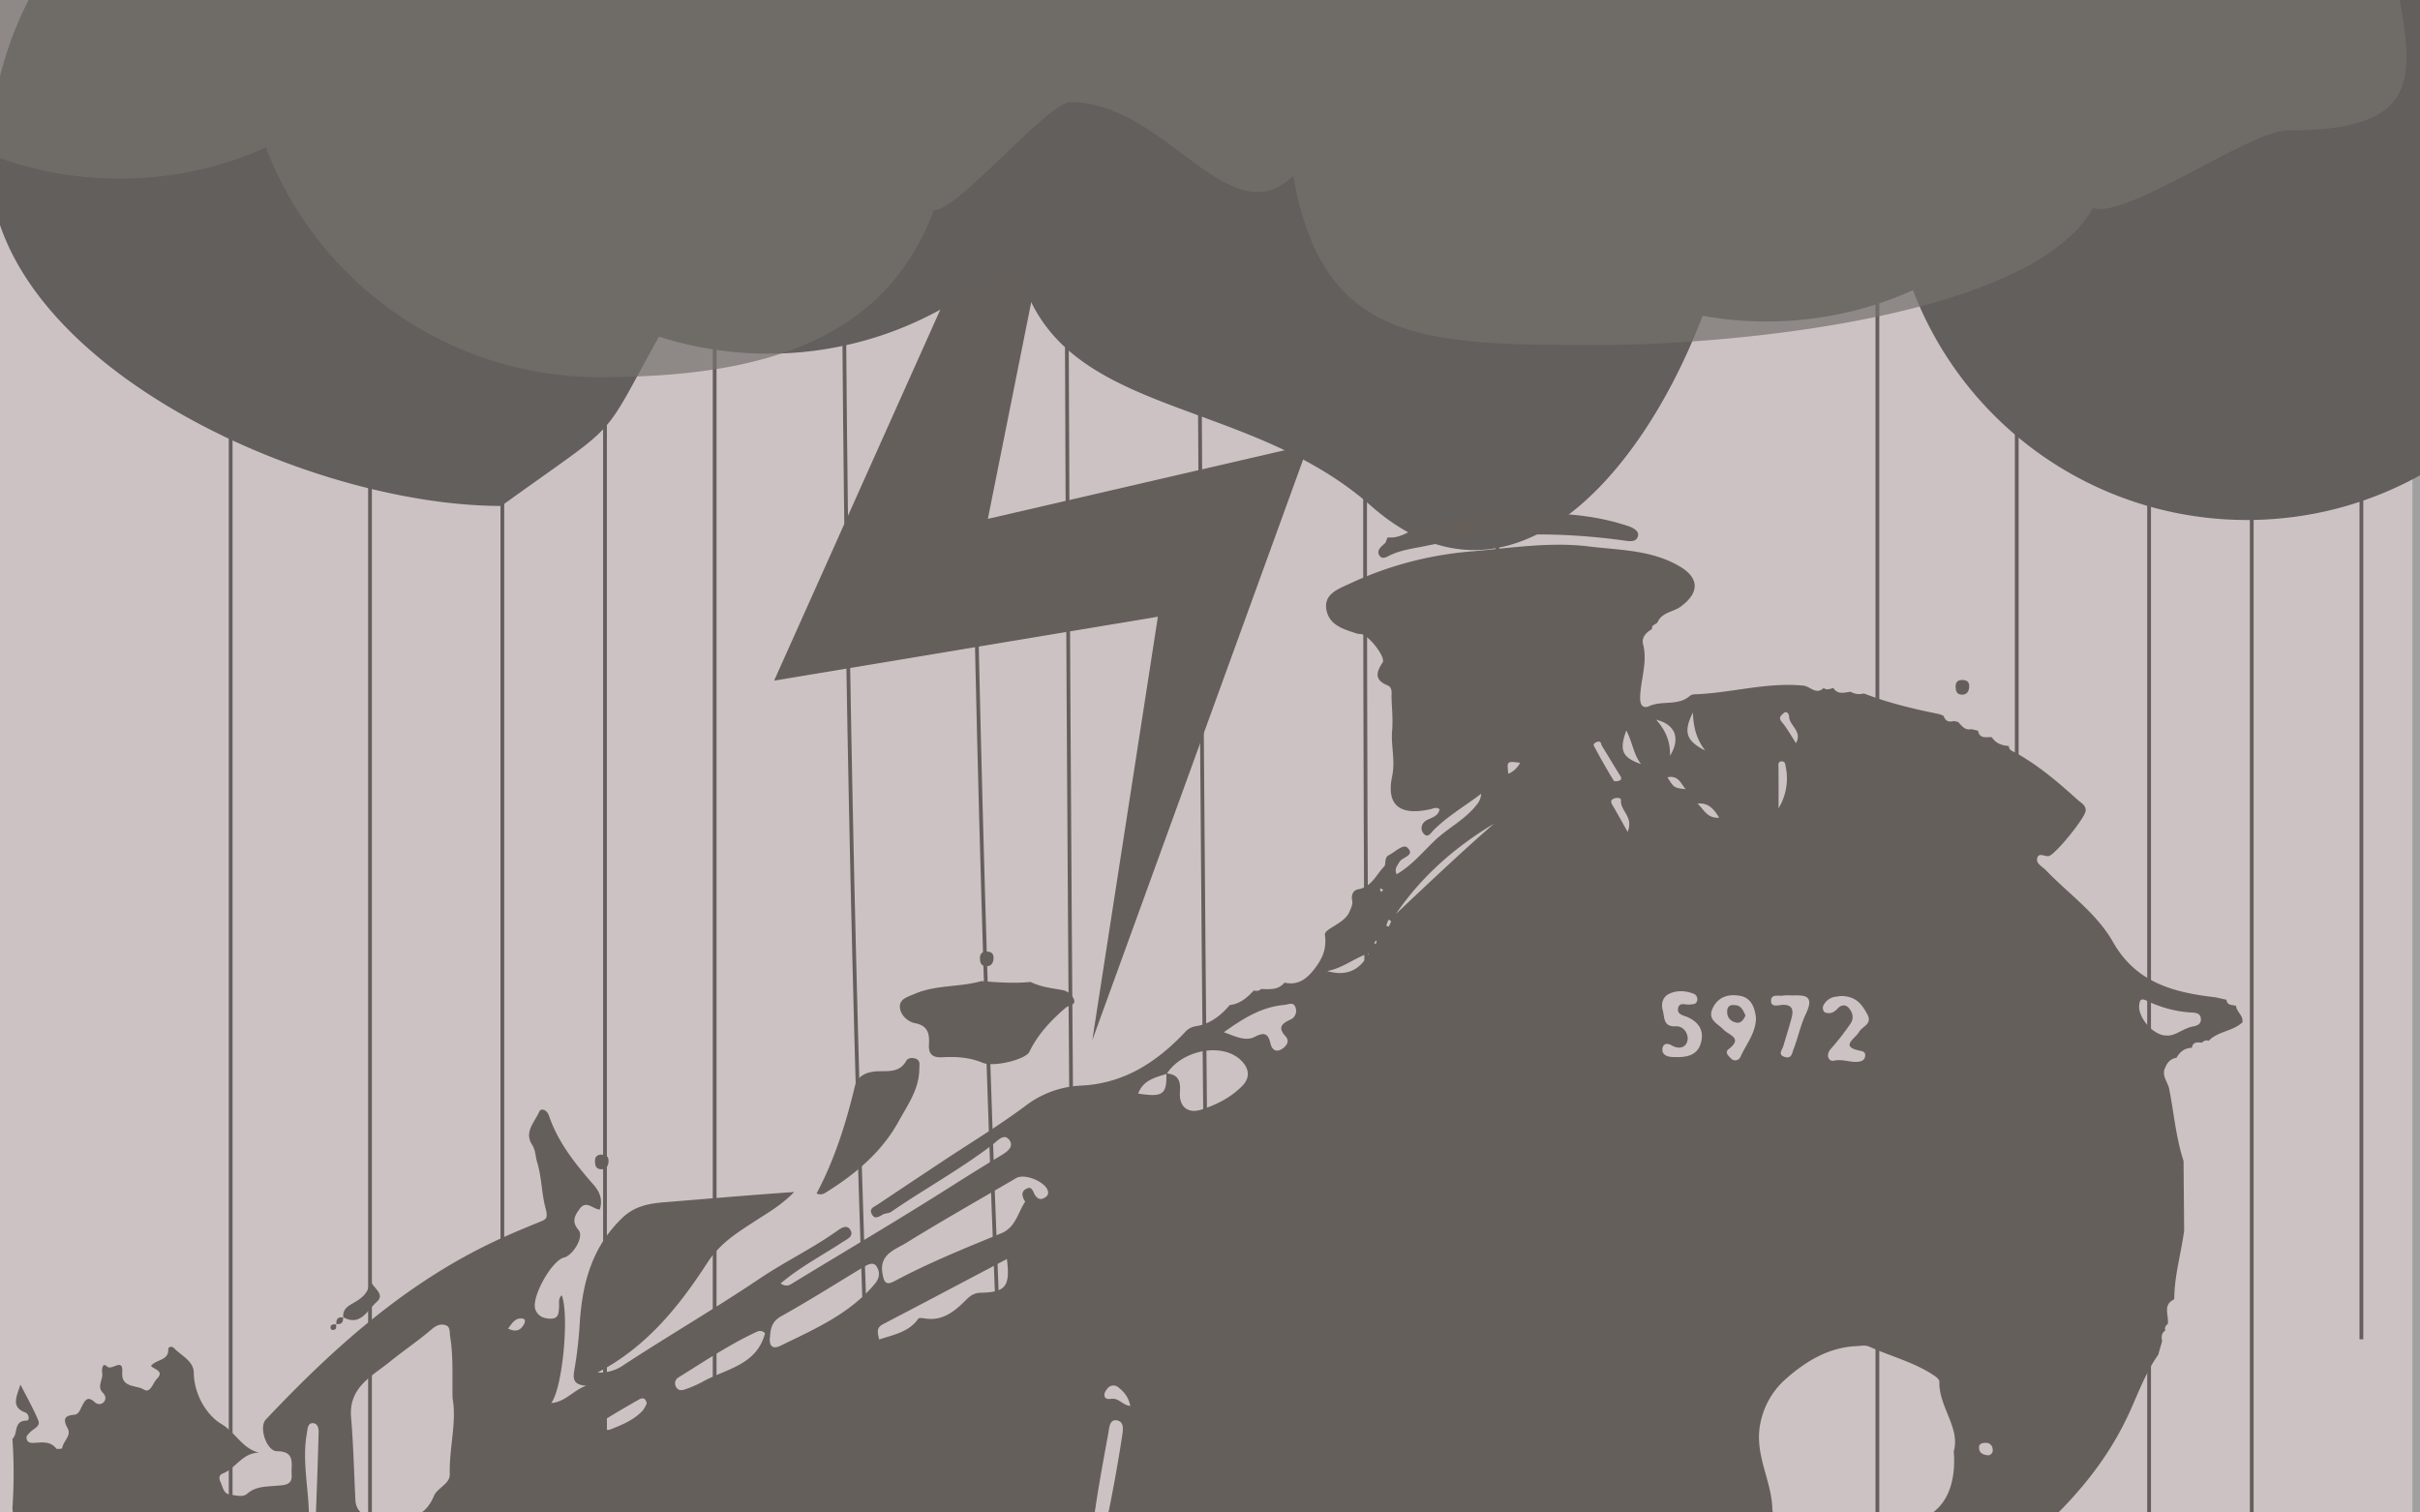 <svg id="Layer_1" data-name="Layer 1" xmlns="http://www.w3.org/2000/svg" xmlns:xlink="http://www.w3.org/1999/xlink" viewBox="0 0 1280 800"><rect x="0" y="0" width="1280" height="800" fill="#808080" stroke="none"/><defs><clipPath id="clip-path"><rect width="1280" height="800" style="fill:none"/></clipPath></defs><title>bg</title><g style="clip-path:url(#clip-path)"><rect x="-4" y="-261.09" width="1280" height="1322.45" style="fill:#bbaeb0"/><g id="rain_drops" data-name="rain drops"><path d="M265.71-754.84V1081.89" style="fill:none;stroke:#312a25;stroke-miterlimit:10;stroke-width:2px"/><path d="M378-1173.77V866.4" style="fill:none;stroke:#312a25;stroke-miterlimit:10;stroke-width:2px"/><path d="M635.28-801.76Q630.11,2.09,639.74,806" style="fill:none;stroke:#312a25;stroke-miterlimit:10;stroke-width:2px"/><path d="M796.61-359.08q-14.19,1049.24,15.5,2098.42" style="fill:none;stroke:#312a25;stroke-miterlimit:10;stroke-width:2px"/><path d="M122-458.77V1581.4" style="fill:none;stroke:#312a25;stroke-miterlimit:10;stroke-width:2px"/><path d="M516.61-505.08q-14.19,651.67,15.5,1303.31" style="fill:none;stroke:#312a25;stroke-miterlimit:10;stroke-width:2px"/><path d="M450.61-389.08q-14.19,651.67,15.5,1303.31" style="fill:none;stroke:#312a25;stroke-miterlimit:10;stroke-width:2px"/><path d="M195.71-814.84V1021.89" style="fill:none;stroke:#312a25;stroke-miterlimit:10;stroke-width:2px"/><path d="M320-1036.77V1003.4" style="fill:none;stroke:#312a25;stroke-miterlimit:10;stroke-width:2px"/><path d="M565.28-861.76q-5.17,895.13,4.46,1790.27" style="fill:none;stroke:#312a25;stroke-miterlimit:10;stroke-width:2px"/><path d="M726.61-419.08q-14.19,1049.24,15.5,2098.42" style="fill:none;stroke:#312a25;stroke-miterlimit:10;stroke-width:2px"/></g><g id="rain_drops-2" data-name="rain drops"><path d="M1136.71-912.84V923.89" style="fill:none;stroke:#312a25;stroke-miterlimit:10;stroke-width:2px"/><path d="M1249-1331.77V708.4" style="fill:none;stroke:#312a25;stroke-miterlimit:10;stroke-width:2px"/><path d="M993-616.77V1423.4" style="fill:none;stroke:#312a25;stroke-miterlimit:10;stroke-width:2px"/><path d="M1066.71-972.84V863.89" style="fill:none;stroke:#312a25;stroke-miterlimit:10;stroke-width:2px"/><path d="M1191-1194.77V845.4" style="fill:none;stroke:#312a25;stroke-miterlimit:10;stroke-width:2px"/></g><polygon points="570.64 34.01 522.51 274.44 692.13 235.2 577.73 550.25 612.44 326.2 409.45 360.01 504.59 147.61 570.64 34.01" style="fill:#312a25"/><path d="M265.19,267.61c65-47,51.06-31.67,83.37-89.55a188.75,188.75,0,0,0,57.86,9,188.34,188.34,0,0,0,130.92-52.7c15.73,88.5,118.1,71.67,187.85,133.22,71.26,62.89,141.45-11.56,175.38-100.54a190.6,190.6,0,0,0,33.85,3,188.35,188.35,0,0,0,77.41-16.53,189,189,0,0,0,176.59,121.53c104.38,0,189-84.62,189-189s-84.62-189-189-189A188.37,188.37,0,0,0,1111-86.37,189.05,189.05,0,0,0,934.42-207.91a189.07,189.07,0,0,0-177.16,123,189.64,189.64,0,0,0-33.84-3c-50.83,0-92.27-126.12-126.23-93.48-15.73-88.5-97.75-9.52-190.77-9.52a188.91,188.91,0,0,0-165.14,97,188.85,188.85,0,0,0-57.86-9c-104.39,0-189,84.62-189,189S160.8,267.61,265.19,267.61Z" style="fill:#2d2a27"/><path d="M1068.23-283.52a188.91,188.91,0,0,0-165.14,97,188.85,188.85,0,0,0-57.86-9A188.36,188.36,0,0,0,714.3-142.81c-15.73-88.51-93-155.71-186.07-155.71a189.07,189.07,0,0,0-177.16,123,189.64,189.64,0,0,0-33.84-3A188.33,188.33,0,0,0,239.82-162,189.07,189.07,0,0,0,63.23-283.52c-104.38,0-189,84.62-189,189s84.62,189,189,189A188.35,188.35,0,0,0,140.64,78,189.07,189.07,0,0,0,317.23,199.48c81.17,0,150-16.63,176.77-88.48,11,2,60.45-57,72-57,50.82,0,84,71.64,118,39,15.73,88.5,68.21,89.48,161.23,89.48,71,0,229.47-14.6,261.77-72.48,18.24,5.86,82.82-41,103-41,104.38,0,47.23-59.14,47.23-163.52S1172.61-283.52,1068.23-283.52Z" style="fill:#47423d;opacity:0.71"/><path d="M7.88,861.2q-.66-13.41-1.31-26.8a181.3,181.3,0,0,0,0-36.68,269,269,0,0,0,0-36.69c3.14-2.6.37-9.57,7.46-9.63,1.88,0,1.23-3.61-.5-4.22-8.22-2.92-4.44-8.95-2.74-14.86,3.2,6.3,6.74,12.46,9.46,19,1.34,3.19-2.6,4.33-4.34,6.27-1,1.09-2.39,2-1.7,3.85s2.32,1.78,3.8,1.72c4.21-.18,8.51-1.06,11.74,3,.41.51,3.11.06,3.13-.14.44-3.7,5-6.57,2.92-10.49-2.39-4.48-2.16-6.75,3.36-7.21,2.47-.21,3.15-2.57,4.14-4.46,1.47-2.79,2.82-5.83,6.62-2.36,1.43,1.3,3.39,1.73,4.91.15s.95-3.59-.38-4.91c-3.46-3.4.2-7-.4-10.43-.27-1.51,0-6,2.45-3.61,2.68,2.65,8.72-5.11,8.16,3.28-.55,8.23,7.47,6.52,11.44,9,3.46,2.15,4.71-3.44,6.91-5.69,4.18-4.3-1.84-4.94-3.14-6.88,3.15-3.63,9.37-2.67,9.13-8.82,0-1.28,2-1.61,2.89-.69,3.89,4.13,10.52,6.9,10.61,13.13.16,12,7.14,22.75,14.67,27.21,7.35,4.36,10.94,12.9,19.85,15.14-8.84,0-12.32,8.35-19.18,11-2.28.89-2,2.84-1.17,4.57,1.29,2.56,1.37,6.2,5.26,6.64,3,.34,6.54,1.51,8.86-.53,4.35-3.83,9.56-3.69,14.55-4.15,4.43-.41,9.46.1,8.92-6.06-.43-4.87,2.33-12.28-7.68-12.23-5.58,0-9.81-12.68-6-16.76,36.45-38.65,75.66-73.71,124.6-95.94,6.6-3,13.32-5.77,20-8.5,3.53-1.44,4.89-1.75,3.4-7.22-2.14-7.82-2-16.43-4.49-24.53-.94-3.06-.71-6.19-2.72-9.31-4.27-6.6,1.54-12,3.91-17.46.82-1.87,3.95-1.13,5.1,2.26,4.72,13.93,13.74,25.23,23.21,36.08,3.53,4,5.35,7.89,3.68,13.51-3.5,0-7.16-5.31-10.76-.24-2.61,3.67-4.3,6.56-.44,11.18,2.92,3.51-3,13.32-7.73,14.46-6.61,1.59-17.54,21.28-15.16,27.51,1.38,3.61,4.5,4.78,8,4.83,4.44.07,4.35-3.22,4.53-6.39.12-2-.56-4.32,1.43-6,4,10.56.47,49-5.57,57,7.5-.53,11.53-6.71,18.49-9.14-7.62-.53-7-4.4-6.06-9.56a222,222,0,0,0,2.7-24.46c1.47-20.77,6.57-39.46,22.44-54.76,7.16-6.9,15.81-7.75,23.07-8.34,22-1.77,44.09-3.7,67.87-5.36-6.89,7.09-14,11-20.63,15.33-9.54,6.25-18.43,11.54-25.46,22.32C359.2,691,341.74,712.67,316,726a22.18,22.18,0,0,0,12.34-3c24.32-16,49.56-30.62,73.76-46.9,13.06-8.78,27.4-15.67,40.35-24.81,2.08-1.46,5.69-4.33,7.61-.19,1.36,3-2.15,4.4-4.4,5.87-10.86,7.12-22.46,13.17-32.78,21.9,3.4,2.22,5.14.59,7.22-.68,27.42-16.71,55.13-33,82.23-50.19,9.07-5.76,18.19-11.46,27.39-17,3.58-2.15,6.74-4.77,4-8.2s-6,.51-8.47,2.44c-17.17,13.2-36.2,23.56-54,35.81-1.17.81-3,.63-4.27,1.33-2.2,1.2-4.43,2.93-6-.46-1.27-2.76,1.36-3.56,3-4.67q17.31-11.55,34.66-23.06c14.69-9.74,29.82-18.87,43.93-29.4A52,52,0,0,1,572,574.2c22.51-1.14,39.73-12.35,54.67-28.13a9.53,9.53,0,0,1,6-3.3c7.36-1.17,13-5.53,17.78-11.17l0,0c5.4-.59,9.17-3.89,12.67-7.66,1.38.18,2.76.39,3.83-.84,4.48.12,9.09.71,12.45-3.36,7.8,1.79,12.65-2.81,16.66-8.33,3.59-4.93,5.71-9.84,4.71-17-.44-3.19,10.39-5.79,13-12.18.79-1.94,1.91-3.78,1.41-6.1-.6-2.77.6-5.31,3.18-5.75,7.31-1.26,9.57-7.95,14-12.32.71-1.92-.07-4.59,2.16-5.7,3.31-1.66,7.68-6.18,9.9-4,4.37,4.23-2.89,4.92-4.3,7.68-1,1.87-2.69,3.28-1.44,6.4,8.07-4.68,13.91-11.88,20.37-18,7-6.63,15.81-10.87,21.86-18.61a9.78,9.78,0,0,0,2.54-6.29l.48-.32-.32.49c-8.36,6.37-17.53,11.68-25.09,19.13-1.55,1.53-3.31,4.88-5.67,1.92-1.7-2.14-1.17-5.37,1.87-7,2.64-1.38,5.87-1.95,6.72-5.63-1.54-1.52-3.24-.48-4.83-.12-15.73,3.55-23.53-1.69-20.29-17.29,1.8-8.69-.68-16.19,0-24.21.49-5.75-.09-11.61-.3-17.41-.08-2.36.68-5.43-2.06-6.55-7.06-2.89-6.17-6.89-2.65-12.18,1.69-2.55-6.4-13.27-10.82-14.84-.84-.29-1.84-.1-2.69-.38-6.8-2.24-14.47-4.24-16.16-12.24-1.84-8.67,6.3-11.41,11.84-14a187.68,187.68,0,0,1,64.32-17.21c20.82-1.78,41.7-5.22,62.61-2.67,16.35,2,33.27,1.75,48.3,10.71,10,6,10.26,13.7.43,21-4,3-10,3-12.41,8.35-.78,1.36-3.37,1.26-2.91,3.64-3.14,1.76-5.67,4.46-4.75,8,2.46,9.57-1.29,18.68-1.56,28-.14,4.72,1.85,6.1,4.87,4.74,6.92-3.12,15.31.09,21.52-5.47a4.3,4.3,0,0,1,2.58-.77c19.17-.65,37.9-6.5,57.36-4.59,3.58.35,6.75,5.12,10.72,1.28,1.72,1.24,3.41.46,5.11-.06,2.37,3.72,5.82,2.47,9.1,2a9,9,0,0,0,7.08.92c13,5.07,26.56,8.25,40.21,11l2,.88c.85,2.8,2.78,3.42,5.37,2.71l2.2.46c2,2,3.62,4.6,7.07,3.84l3.54.82c.84,4.6,4.52,3.12,7.34,3.48,2.07,3.31,5.3,4.33,8.91,4.6.09,2.33,2.08,2.72,3.6,3.56,12.18,6.73,22.65,15.73,32.92,25,1.75,1.58,4.18,2.65,4.19,5.52,0,3.66-15.91,23.1-19.39,24.1-2.15.61-5.46-2.2-6.29,1.2-.7,2.89,2.74,4.39,4.52,6.25,12,12.52,26.81,22.7,35.49,37.89C1129.79,519.94,1150,525,1172,527.53l5.63,1.28c.36,3.2,3.09,2.59,5.06,3.21.29,3.23,4,5.14,3.37,8.72-5.09,4.83-12.91,4.63-17.83,9.79-1.41-.56-2.53.06-3.58.94-2.3-.12-4.79-.61-5.3,2.76-3.77.08-6.34,2.06-8.13,5.25a7.15,7.15,0,0,0-5.71,4.73c-2.56,4.3.85,7.67,1.77,11.43,2.55,12.79,3.58,25.9,7.65,38.39l.33,36.84c-1.57,11.91-5.09,23.54-5.23,35.67l-.13.75c-6.29,3-2.49,8.68-3.33,13.12a2.65,2.65,0,0,0-1.26,3.35c-2.17,1.36-2.13,3.39-1.69,5.55l-2.07,7.24c-6.33,9-10.26,19.43-14.6,29.15-17.72,39.77-49,66.75-82.46,91.35-6.44,4.73-8,8.51-6.86,14.1a333.9,333.9,0,0,0,9.5,37c1,3.12-.41,10,4.61,9.13,4.5-.8,1.87-6.93,1.62-10.45-.54-7.5,5.13-7.59,9.44-8.55,4.92-1.09,6.21,2.68,7.67,6.9,2.56,7.45.22,15.3,2.74,22.62-.82,4.31-1.1,8.61.19,12.89,1.22,6.08,6,2.69,9.21,3.51l3.54.38c16.87,4.13,33.9-.39,51,1.16,22.33,2,44.94-.52,67.41,1.32,2.89.24,6.72,2.19,8.89-2l9.55-.56c11.47,6.18,23.74,3.25,35.2,1.3,6.16-1,11,1.54,16.51,1.11,10-.8,4.32,9,8.24,12.2a5.56,5.56,0,0,0,.61,5.36c-1.17,11.39,2.22,22.24,5.18,32.85.87,3.12.57,9.68,6.69,10.53-.68,3.6,2.22,4.86,4.3,6.65,1.78,5.38,6.43,3.69,10,3.74,15.78.22,31.56.14,47.33.13q39.53,0,79-.09l-.11-.12c2.93,5.07-1.62,11.76,3.51,16.35a2.89,2.89,0,0,0,.47,3.45c.12,13.69.26,27.38.35,41.07,0,2.65,1.49,4.49,3,6.47,21.57,28.33,24.06,58.14,6.68,89.45a13.66,13.66,0,0,0-.82,2.51l-.41.29.08.5c-4.22,2.08-6.63,6.05-9.57,9.42-7.12,8.19-18.23,9.39-26.47,15.57l-3.63.58c-14.29.52-28.64,1.93-42.29-4.33-3.93-1.81-7.49-5.31-12.47-3.7a255.27,255.27,0,0,0-36.48,0,262.8,262.8,0,0,0-36.48,0,64.13,64.13,0,0,0-18.25,0c-5.18-.49-5.24,3.61-5.1,6.69.29,6.4-2.11,11.53-5.11,17a203.08,203.08,0,0,1-13.55,21.07c-1.75,2.41-3.56,4.42-.5,6.86,5.34,4.26,6.78,10.64,8.19,16.62,1.73,7.33,4.81,12.67,12.47,14.44l-.41,3.53c-6.39-.38-6.5,3.4-5.93,8.34,1.63,13.93,3,27.88,4.31,41.84.77,8.18-.18,17-4.48,23.19-2.51,3.59-4.89,5.65-2.37,9.13,2.83,3.9,6.86,5.35,11.82,2.58,7.73-4.33,11.13-2.72,13.37,5.94.74,2.88.29,6.37,4.63,6.62l.07.08c.74,4.64,7,4.31,7.84,8.89l-4.11,5.88c-5.6,2.78-3.78,5.65-.11,8.54l1,2.11c-1.74,4-4.76,1.92-7.41,1.57l-1.63-1.58c-5-8.72-11.43-15.84-21.3-19.13-3.11-1-7.48-3.53-8.92-.08-1.72,4.12-7.18,9.12-1.64,14,11.52,10.06,10.31,24,11.55,37.08.72,7.59-3.53,10.89-11,11.11-10.47.32-14.52-6.54-17.37-16.15-8.88,12.61-20.33,18.31-34.45,18.86-2.77.11-4.88,2.24-7.3,3.36-16.07,7.44-31.39,6.59-46.21-4-8.29-5.91-11.75-15.93-19.91-21.73-.5-2.28-2.34-2.68-4.17-2.77-11.2-.58-22.42-.74-33.58-1.7s-22.12,5.31-31.89,3.11c-14.66-3.29-28.88-1.74-43.25-1.81-32.7-.16-65.42,0-98.12.82-34.38.88-68.82-.66-103.13,4.83-15,2.4-30.49-1.82-45.3-6.1-6.93-2-11.26-1.21-10.53,7.66a57.62,57.62,0,0,1-.62,13.69c-.52,3.2-1.77,6.39-6.2,6.68-4.78.32-5.4-3.16-6.23-6.3-.79-3-1-6.11-1.79-11.31-5,12.74-10,23.33-22.3,27.42l-9.27.14c-3-1.32-6.57-.83-9.41-3.06-6.48-5.1-13.91-6.14-22.07-6.2-11.36-.08-16.42-9.36-21-18-11.08-20.92-14.63-44.12-18.67-67.06-1.16-6.59-3.87-9.73-10.14-12.14-15.55-6-32.77-6-47.62-14.32-4.37-2.45-3.9,2-4.13,4.48-1.07,11.24-1.63,22.51-4.79,33.48-2.68,9.28-4.45,18.83-7.31,28-2.31,7.45-18.57,10.53-27.62,6.44a61.91,61.91,0,0,0-41.75-3.48c-4.14,1-7.89,2.32-9.75-2.92-1.12-3.16-3.52-2.86-5.9-2.92a46.68,46.68,0,0,0-7.29,0c-13.74,1.93-25.75-3.82-38.26-8-7.52-2.49-15.73-2.12-23.55-4.39-13.28-3.84-27.57-1.77-40-11.87-6.38-5.18-17.45-6.47-26.58-8.45-5.95-1.29-11.33-1.46-15.72-6.83-1.76-2.14-5.64-3.73-9.63-4.15-22.81-2.42-44.65-8-63.07-22.86-3.56-2.87-8-1.39-12.09-3-8.59-3.51-15.39-10.09-24-13.2-8.24-3-16.31-12-25.64-1.55-.92,1-4.28.67-6.1-.06-8.61-3.43-17.39-5.26-26.68-4.36-1,.1-3-.54-3.08-1.08-1.48-8.67-8.24-4.91-13-5.7-6.78-1.13-14.08-4.25-20.22-2.71-8.07,2-15-.65-22.41-.94-5.67-.23-10.73-.68-14.53-5.3-6.84-8.29-17.27-4.39-25.51-7.7-14.54-5.85-31.81-7.33-39.06-25.11-1.71-4.18-9-3.85-10-9.6l-.81-36.72v-73.43q0-18.4,0-36.79t0-36.65V981.33q0-18.39,0-36.79L6,907.89c.13-5.74.3-11.47.38-17.2.09-6.43-1.3-12.9,6.39-17,3.92-2.11,3.31-7.66,1.66-11.66C13.14,858.86,10.4,858.83,7.88,861.2Zm609-293.45c6.15.47,7.69,3.75,7.22,9.76-.6,7.76,4.09,11.74,11.34,9.4,7.86-2.54,15.37-6.25,21.44-12.35,5.32-5.34,3.11-10.56-1.1-14.28-10.17-9-30.95-4.54-38.64,7.71-6,1.94-12.41,3.19-15.13,10.43C615.1,580.47,617.23,578.85,616.91,567.75Zm416.49,200c3.64-12.57-8-23.58-7.59-37.06,0-.86-1.17-2-2.07-2.62-10.65-7.45-23.29-10.46-34.91-15.75-2.29-1-4.66-.41-7.09-.3-14.73.71-26.76,8.18-37.07,17.28a41.91,41.91,0,0,0-13.52,23.46c-3.43,16.47,6,30.09,6.32,45.44.06,3.34,3.12,6.38,6.12,7.55,8.52,3.3,17.15,6.57,26,8.62,17.66,4.1,33.23-4.61,48-11.49C1030.21,797.08,1034.62,783.58,1033.4,767.78Zm-794-28.15c-.21-12,.44-22.36-1.28-32.67-.38-2.3.31-5.35-2.77-6.11-2.68-.66-4.81.39-7.19,2.44-7,6-14.73,11.16-21.91,17-9.59,7.77-21.85,13.51-20.52,29.39,1.23,14.59,1.57,29.25,2.29,43.88.23,4.73,3.51,8.31,7.26,8,12-.9,26.87,7.44,34.32-10.4,1.66-4,8.46-6.33,8.33-11.25C237.51,765.9,241.68,752.08,239.38,739.63Zm302.87-104c-2-3.21-1.91-5.34.26-6.63,3.47-2.06,3.75,1.33,5,3.21,1.06,1.61,2.55,2.64,4.61,1.55,1.38-.73,2.54-1.59,2.21-3.47-.87-5-12.25-9.81-16.84-7.12-19.42,11.36-39,22.43-58.15,34.26-5.82,3.59-14.45,6-12.54,16.31.74,4,1.49,6.51,6.27,3.95,18.26-9.78,37.44-17.48,56.56-25.35C537.28,649.16,538.47,641.13,542.25,635.61Zm-135,71.7c-.5,4.63,1.33,6.59,5.72,4.44,18-8.81,36.45-16.73,49.83-32.76,2.75-3.29,2.51-6.39.93-9-1.8-2.91-4.89-1-7.22.34C442.12,679,427.89,688,413.24,696.18,408.33,698.93,407.5,702.65,407.29,707.31ZM906.7,1390.44c-7.13-4.92-8.62-12.29-16.69-12.3-4.65,0-11.07.9-10.63-7.53.08-1.39-2.49-1.17-4-1.18-5.14,0-10.3-.31-15.42,0-6.56.46-13.63,10.54-12.88,17.27.32,2.78,1.41,3.7,3.93,3.7C868.74,1390.43,886.43,1390.44,906.7,1390.44ZM465,708.5c8-2.63,15.79-4,20.65-10.94.42-.6,2.28-.41,3.41-.22,9,1.55,15.37-3.28,21.18-9.07,2.44-2.44,4.55-4.41,8.41-4.49,13.39-.31,15.69-3.3,13.93-17.85-22,11.59-43.73,23.11-65.54,34.48C463.18,702.41,464.32,705.17,465,708.5Zm39.2,258.74a26.16,26.16,0,0,0,.15,18c.79,2.3,1.81,5.47,5.33,5.43,11.79-.15,23.58-.24,35.36-.61,4.84-.15,6.18-4.84,7.59-8.11,1.11-2.56-2.48-5.52-4.62-5.67-8.71-.59-18-2.25-26.1.07C508,980.32,508.29,981.45,504.18,967.24Zm71.91-124.72c-1.08.71-1.79.91-1.94,1.32-8.67,23.52-9.53,48.73-15.57,72.82-.53,2.12,0,3.64,2.53,3.59,2.12,0,3-1.14,3.45-3.33,4.3-20.76,8.65-41.51,13.23-62.2C578.78,850.26,577.39,846.66,576.09,842.52Zm-1.34-9.06c3-2.12,5.11-4,5.75-6.77,5.12-22.21,9.54-44.56,13-67.09.49-3.21,1.29-7.75-2.94-8.36-3.83-.54-3.9,4.35-4.36,6.88-3.19,17.4-6.46,34.82-8.57,52.37C576.72,817.91,571.93,824.83,574.75,833.46ZM897,1000.6c2.26,2.91,3.77,1.29,5.23.46,6.53-3.71,13.16-7.25,19.51-11.26,12-7.55,24.29-14.67,33.85-25.45,1.87-2.11,5.84-4.32,2.89-7.41-2.79-2.92-5.15.5-7.51,2.43-11.89,9.7-23,20.4-36.14,28.53C908.69,991.72,903,996.33,897,1000.6ZM404.64,705.24a3.5,3.5,0,0,0-4.13-.92c-14.71,6.79-28.11,15.87-41.85,24.36a3.63,3.63,0,0,0-1.08,4.88c1,2,3,2,4.76,1.31a59.16,59.16,0,0,0,9.1-3.92C383.7,724,400.11,722.35,404.64,705.24ZM319.89,929.85c6.82-18.1-11.54-56.37-25.72-55C311.33,888.76,311.61,910.5,319.89,929.85ZM885.54,559.11c7.64.34,12.27-1.53,14-7.12,2-6.46-.69-11.14-6.8-13.94-2.28-1-6-1.37-5.11-5,.79-3.16,4.08-1.41,6.27-1.73,1.49-.21,3.14,0,3.71-1.83a3.18,3.18,0,0,0-1.69-3.84c-4.32-1.65-9-2-13.14.06-3.17,1.54-4.34,4.92-3.32,8.62s.17,8.89,6.85,8.52c4.47-.24,6.75,4.24,6.3,7.19-.59,3.92-4.24,5.28-8.44,2.89-1.67-1-4.44-1.52-4.86,1.74-.33,2.51,1.45,3.85,3.79,4.24A12.7,12.7,0,0,0,885.54,559.11Zm87.71-32.27a19.37,19.37,0,0,1-2,.32,8.39,8.39,0,0,0-7,5.1c-.35.8.19,2.82.83,3.11,2.81,1.26,5.06.13,7.11-2.14,1.57-1.73,4-2,5.59-.18,2.14,2.39,3,5.5,1,8.37a128.5,128.5,0,0,1-10.24,13.17c-3.26,3.53-1.2,7.06,1.45,6.45,4.69-1.09,8.78,1.14,13.15.51,1.66-.24,2.91-.85,3.31-2.52s-.17-2.8-2.12-3.16c-11.69-2.2-3.17-6.29-1-10.1,1.64-2.95,7.19-4,4.34-9.27S981.64,526.67,973.25,526.84ZM647.33,546c6.23,2.19,11.39,5,16.52,2.33s7-1.37,8.17,3.71c.74,3.18,3,4.81,6.09,2.77,2.32-1.54,4.3-4,1.75-6.81-4.22-4.62-1.77-6.62,2.58-8.67a5,5,0,0,0,2.93-6c-1-3.79-3.86-2-5.93-1.8C667.65,532.52,657.94,538.35,647.33,546Zm91.1-62.69c17.09-16.07,34.08-32.23,51.77-47.64C769.65,448,752,463.44,738.43,483.29Zm190.34,55.22c-.55-5.57-2.47-10.85-8.67-11.85-5.74-.93-11.27.4-14.2,6.56s2.6,8.11,5.64,11.29c2.81,3,10.63,4.43,2.7,10.47-2.29,1.75.43,3.95,1.59,5.09a3,3,0,0,0,4.68-.93C923.5,552.38,928.69,546.51,928.77,538.51ZM604.18,1260.89c.2-8.37-2.52-15.21-6.24-15-6.91.34-11.83,3.8-11.76,11.13.1,10,9.5,5.54,14.36,8.17C603.54,1266.79,604.45,1263.68,604.18,1260.89Zm541.73-713.17c4.73.36,8.77-3.81,13.84-4.75,2.2-.41,4.37-1.11,4.35-3.78,0-3.43-2.86-3.53-5.25-3.64a62.53,62.53,0,0,1-23.35-6.22c-3-1.42-3.72-.56-4,2.18C1130.64,538,1138.89,547.81,1145.91,547.72ZM948,526.53a30.23,30.23,0,0,0-4.9.05c-2.38.44-6.44-1.09-6.33,2.93.09,3.44,3.84,2.12,5.92,2,5.57-.25,6,2.87,4.9,7-1.32,5-2.89,9.9-4.37,14.84-.63,2.09-3.12,4.55.92,5.73,3.59,1,3.73-2.11,4.54-4.22,2.36-6.12,3.73-12.79,6.46-18.54C959.92,526.35,954.54,526.35,948,526.53ZM680.59,921.05c4.93-.71,9.92.37,14.08-3.29,2.41-2.12,4.92-4.07,3.56-7.53-1.26-3.19-4.46-2.46-7.16-2.56-6.89-.26-11.77,4.3-17.3,7.28-1.5.8-3.68,1.62-3,3.92.61,2.13,2.86,2,4.59,2.14A48.54,48.54,0,0,0,680.59,921.05Zm-65.67,51.3c-1.57-.22-4.44,1.12-3.48,5,.75,3.07.41,10.14,4.07,8.34,6-3,12-2.42,18-3.68,1.09-.23,2.1-2.07,2.66-3.38s-.59-2.4-1.86-2.19C628,977.51,623,972.8,614.92,972.35Zm-451.59-166h2.31c.45-.71,1.27-1.41,1.3-2.14.61-15.55,1.19-31.1,1.59-46.65.05-2-.51-4.82-3.14-4.81s-2.69,3-3,4.91C159.34,774.06,164.12,790.1,163.33,806.39Zm178.72-64c-.47-2.77-2-3.26-3.93-2.18-6,3.4-12,6.89-17.86,10.51-1.37.84-1.57,2.57-1,4.11.74,1.89,2.34,1.75,3.79,1.19,6.15-2.39,12.26-4.93,16.9-9.89A16.22,16.22,0,0,0,342.05,742.34Zm218.88,235c.31,3.28-.84,7,1.59,9.68,2,2.15,1,7.22,4.91,6.77,5.35-.63-.72-4.29,1-6.29.56-.67.61-2,1.24-2.33,10.45-4.7,2.22-8.19-.86-11.69-1.64-1.87-3.34-5.35-6.44-3.7C559.52,971.26,561.14,974.71,560.93,977.33ZM845.16,392.28c-1.2.34-2.72,1.06-2.06,2.31q4.95,9.32,10.43,18.31c.29.48,2.36.38,3.22-.12,1.33-.77.55-1.94-.12-3-3.14-5.05-6.17-10.17-9.31-15.22C846.77,393.67,847,392,845.16,392.28ZM406.79,916.65c11.5,11.19,13,11.21,19.35.34C419.67,919.35,414,915.56,406.79,916.65ZM940.72,427.53A30.3,30.3,0,0,0,944.59,406c-.28-1.65-.32-3.28-2.14-3.29-2.12,0-1.78,1.79-1.76,3.35C940.76,413.18,940.72,420.36,940.72,427.53ZM597.82,743.65c-.87-4.74-3.46-7.71-6.65-10.1a3.88,3.88,0,0,0-5,.44c-1,1-2.07,2.57-2,3.86.08,2.65,2.54,2.1,4.17,2C591.94,739.64,593.87,743.23,597.82,743.65ZM724,504.23c-7.63,2.5-14,8-22.05,9.39C711.89,516.49,719.27,513.45,724,504.23ZM883.29,399.76c5.74-9.19,2.79-16.6-7.29-19.07C880.94,386.2,883.61,392.31,883.29,399.76Zm12.13-22.89c-5.09,10.25-3.75,14.9,6.5,20.11C896.79,390.24,895.68,383.76,895.42,376.87ZM868,404.15c-4-5-4.52-11.66-7.81-17.77C856.36,396.9,858,400.67,868,404.15ZM860.87,440c3.39-7.87-3.91-11.07-3.49-16.62.11-1.58-2.23-1.54-3.69-1-1.87.74-1.75,1.9-.8,3.5C855.41,430.11,857.77,434.45,860.87,440Zm89.06-46.9c3.55-6.36-3.56-9.25-3.62-14.1,0-1-1.13-3.45-3-1.69-.86.83-2.9,2.05-1,4.4C945.13,385,947.25,388.94,949.93,393.06Zm-40.6,39.46c-3-5-6-8.11-11.48-7.49C901.07,427.79,902.69,432.92,909.33,432.52Zm-17.66-15.09c-2.62-2.69-3.68-7.57-9.7-6.34C885.4,416.7,885.4,416.7,891.67,417.43Zm159.87,352.31a2.7,2.7,0,0,0,2.39-3.44,3.39,3.39,0,0,0-3.61-3.16c-1.79,0-3.76.32-3.55,2.84S1048.7,769.44,1051.54,769.74ZM804,403.47c-7-.91-7-.91-6.2,5.8A12.32,12.32,0,0,0,804,403.47ZM268.75,702.75c4.16,1.94,6.61,1,8.46-2.44.69-1.29.65-2.61-.65-2.83C272.69,696.82,271,699.61,268.75,702.75ZM734.42,486.44c-.45,1.11-.87,2.11-1.18,3.14a5.87,5.87,0,0,0,1.26.55,19.85,19.85,0,0,0,1.34-2.88A10.3,10.3,0,0,0,734.42,486.44Zm-2.82-15.63a7.66,7.66,0,0,0-1.13-.86c-.09-.05-.61.39-.58.49a8.71,8.71,0,0,0,.65,1.34Zm-4,26.7a9,9,0,0,0-.6,1.34c0,.14.34.39.53.59a8.47,8.47,0,0,0,.62-1.38C728.24,497.94,727.84,497.69,727.65,497.51Z" style="fill:#312a25"/><path d="M545.12,519.36c5.2,2.64,10.94,3.28,16.55,4.26a8.25,8.25,0,0,1,6.27,4.74c1.5,3.44-2.71,3.32-4.27,4.66-7.76,6.69-14.67,13.94-19.21,23.34-1.93,4-18.71,8.24-24.75,5.76-7-2.89-14.08-3.31-21.37-2.89-4.92.28-7.32-1.54-7-6.83s-.27-9.92-7.5-11.24c-3.48-.64-7.89-4.29-7.88-8.82,0-4.11,4.46-5.19,7.79-6.63,11.28-4.91,23.76-3.45,35.33-6.78C527.73,519.6,536.41,520.27,545.12,519.36Z" style="fill:#312a25"/><path d="M431.91,631.29c9.48-17.91,15.54-37,20.23-56.65,1.39-5.83,6.46-7.74,11.92-8,5.7-.23,11.64.84,15.24-5.47,1-1.71,3.12-1.84,4.94-1.24,2.78.93,2,3.45,2,5.43,0,10.53-6,18.82-10.73,27.42-9,16.53-23.05,28.23-38.76,38A4.83,4.83,0,0,1,431.91,631.29Z" style="fill:#312a25"/><path d="M783.4,272.07c11.83,1.58,23.6-.75,35.42-.51,14.45.29,28.56,2.08,42.31,6.67,2.81.94,5.83,2.69,5.28,5.15-.81,3.64-4.54,2.92-7.67,2.49-35.07-4.82-70-4.41-104.74,2.91-6.1,1.28-12.32,2-18.1,4.61-2.08.94-4.82,3.05-6.44.22-1.37-2.39.89-4.39,2.85-6.05.81-.68,1-2.06,1.53-3.12l.47-.19c5.33.56,10-2.46,14.07-4.62,7.79-4.13,17.32-.54,24.23-6.7a2.91,2.91,0,0,0,3.54-.29,2.8,2.8,0,0,0,3.67-.32Z" style="fill:#312a25"/><path d="M181.63,696.86c-.63-3.31,1.55-5.47,3.76-6.77,5.16-3,10.38-5.69,10.06-13.63,1.47,4.75,8.77,7.93,3.76,12.22-4.82,4.12-8.47,13.23-17.78,8Z" style="fill:#312a25"/><path d="M801.17,256.46c2.79.13,3.56,1.79,3.22,4.3s-1.92,3.73-4.39,3.41c-2.28-.3-2.67-2.09-2.74-4C797.16,257.38,798.6,256.32,801.17,256.46Z" style="fill:#312a25"/><path d="M522.23,503.32c2.78.14,3.56,1.8,3.22,4.31s-1.92,3.72-4.39,3.4c-2.28-.29-2.67-2.08-2.74-4C518.21,504.25,519.66,503.19,522.23,503.32Z" style="fill:#312a25"/><path d="M1038.28,359.66c2.78.14,3.55,1.8,3.21,4.31s-1.92,3.72-4.39,3.41c-2.28-.3-2.67-2.09-2.74-4C1034.26,360.59,1035.71,359.53,1038.28,359.66Z" style="fill:#312a25"/><path d="M318.6,610.71c2.78.14,3.56,1.8,3.22,4.31s-1.92,3.72-4.39,3.4c-2.28-.29-2.67-2.08-2.74-4C314.59,611.64,316,610.58,318.6,610.71Z" style="fill:#312a25"/><path d="M177.73,700.27c.15,1.51.44,3.15-1.79,3.23a1.57,1.57,0,0,1-1.12-1c-.07-2.3,1.64-2,3.1-2Z" style="fill:#312a25"/><path d="M177.92,700.47c-.25-2.76.85-4.1,3.71-3.61l-.2-.2c.33,2.83-.87,4.07-3.7,3.61Z" style="fill:#312a25"/><path d="M923.25,537.17c-1,2.25-2.55,4.15-4.66,3.77-3.11-.57-5.33-2.59-5.05-6.37.24-3.21,2.76-3.13,4.61-2.9C921.14,532,922.16,534.8,923.25,537.17Z" style="fill:#312a25"/><rect x="-73.5" y="-444.5" width="1479" height="1990" style="fill:#fff;stroke:#000;stroke-miterlimit:10;opacity:0.25"/></g></svg>